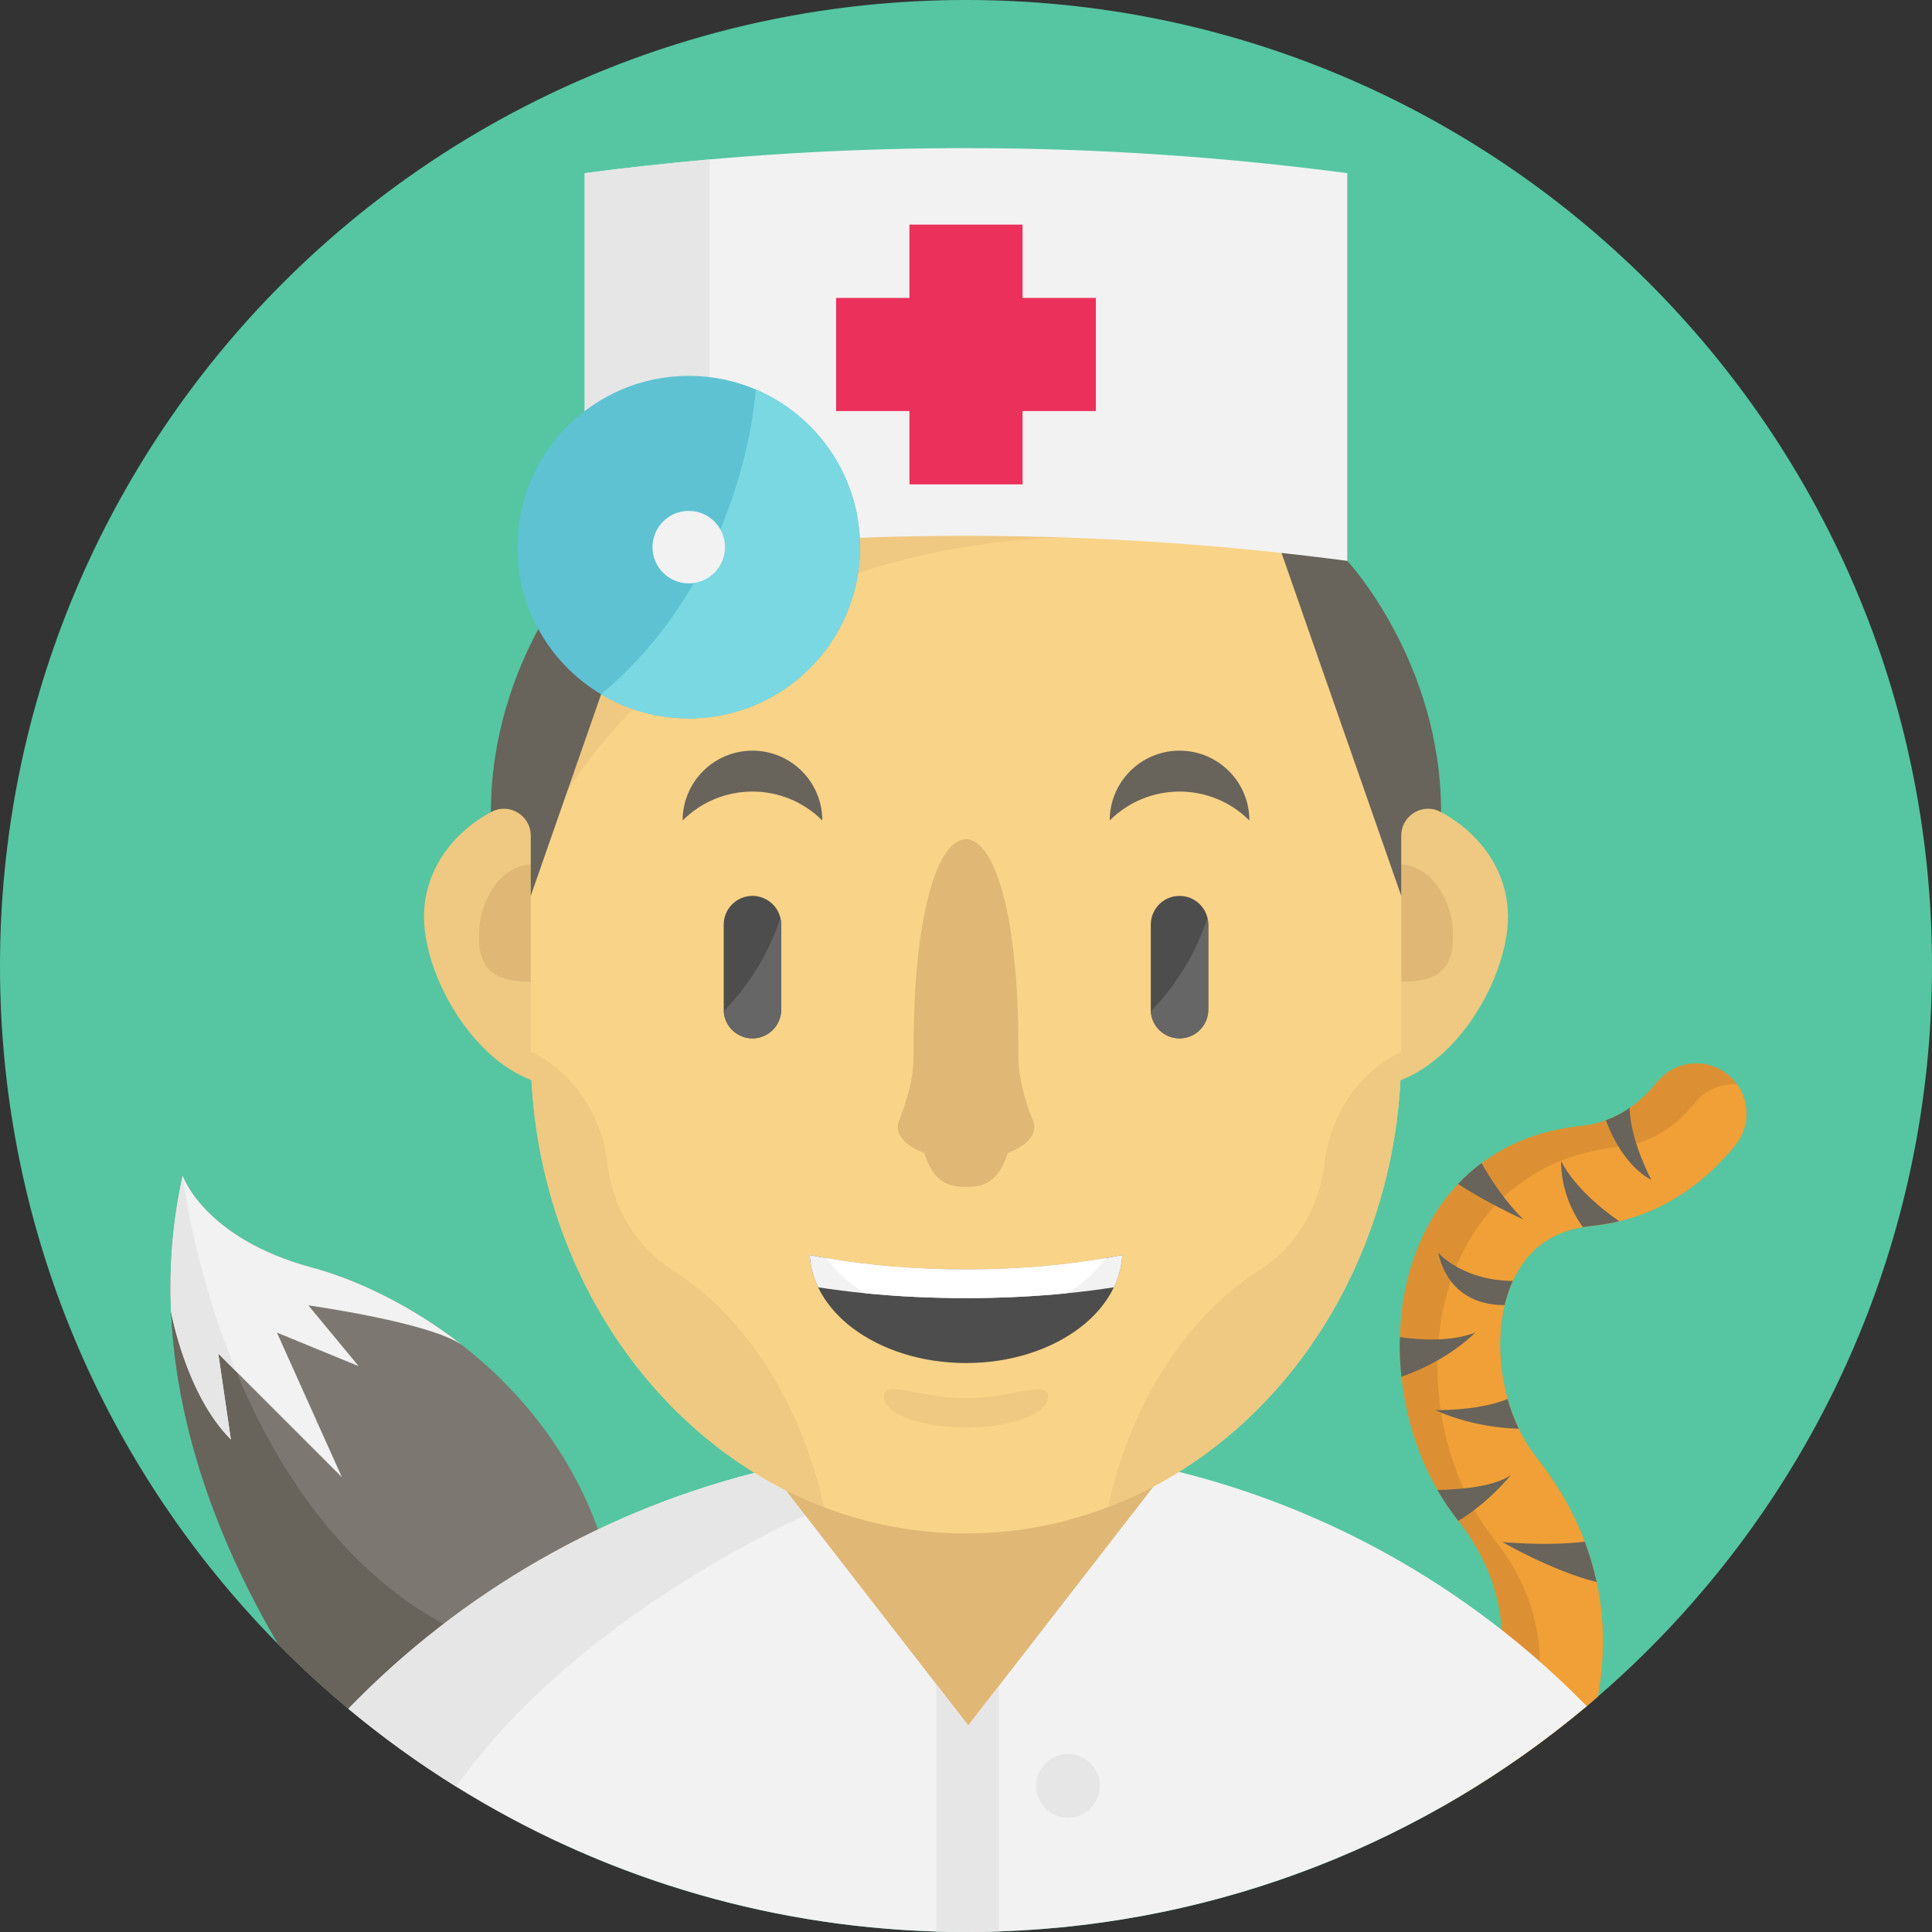 <?xml version="1.0" encoding="iso-8859-1"?>
<!-- Generator: Adobe Illustrator 19.0.0, SVG Export Plug-In . SVG Version: 6.00 Build 0)  -->
<svg version="1.1" id="Layer_1" xmlns="http://www.w3.org/2000/svg" xmlns:xlink="http://www.w3.org/1999/xlink" x="0px" y="0px"
	 viewBox="0 0 512 512" style="enable-background:new 0 0 512 512;" xml:space="preserve">
<rect x="0" y="0" width="512" height="512" fill="#333333" stroke="none"/>
<path style="fill:#55C6A1;" d="M511.999,255.406c0.144,64.931-23.883,124.266-63.632,169.489
	c-7.739,8.805-16.077,17.088-24.949,24.749c-0.966,0.844-1.943,1.677-2.92,2.498c-11.947,10.037-24.815,18.997-38.483,26.747
	c-34.842,19.741-74.768,31.544-117.349,32.965c-2.676,0.089-5.374,0.133-8.072,0.144c-2.842,0.011-5.663-0.033-8.483-0.122
	c-35.808-1.077-69.783-9.526-100.439-23.861c-19.997-9.36-38.583-21.229-55.349-35.186c-6.473-5.385-12.68-11.092-18.598-17.088
	c-3.187-3.231-6.295-6.551-9.316-9.959c-39.949-45.045-64.265-104.269-64.409-169.2C-0.321,115.195,114.03,0.323,255.417,0.001
	C396.793-0.321,511.677,114.019,511.999,255.406z"/>
<path style="fill:#7C7871;" d="M164.993,446.979c-0.6,24.893-8.016,36.463-17.321,41.037c-5.907-2.765-11.68-5.751-17.332-8.949
	c-13.479-7.606-26.203-16.399-38.017-26.237c-6.473-5.385-12.68-11.092-18.598-17.088c-13.812-23.539-26.892-54.339-28.391-88.125
	c-0.533-11.736,0.344-23.827,3.076-36.096c0,0,5.552,16.655,34.42,24.427c10.992,2.953,25.781,9.626,39.782,20.618
	c0.133,0.111,0.278,0.222,0.422,0.333c0.044,0.033,0.089,0.067,0.122,0.1C145.696,374.886,166.037,404.032,164.993,446.979z"/>
<path style="fill:#68635B;" d="M130.341,479.067c-13.479-7.606-26.203-16.399-38.017-26.237
	c-6.473-5.385-12.68-11.092-18.598-17.088c-13.812-23.539-26.892-54.339-28.391-88.125c-0.533-11.736,0.344-23.827,3.076-36.096
	c0,0,11.103,97.707,81.053,124.355C164.338,449.166,151.747,465.754,130.341,479.067z"/>
<path style="fill:#DD9033;" d="M459.825,303.56c-8.583,10.481-18.886,17.221-30.711,20.074c-2.432,0.588-4.93,1.01-7.495,1.266
	c-0.733,0.078-1.455,0.167-2.154,0.3c-8.672,1.443-14.9,6.229-18.553,14.245c-0.122,0.255-0.244,0.533-0.355,0.799
	c-0.744,1.765-1.355,3.642-1.81,5.585c-1.865,7.783-1.51,16.755,0.788,24.938c0.766,2.742,1.754,5.385,2.953,7.872
	c1.277,2.72,2.82,5.252,4.597,7.495c5.629,7.106,9.937,14.623,12.88,22.439c1.332,3.509,2.387,7.062,3.153,10.681v0.011
	c2.132,9.804,2.232,19.997,0.3,30.378c-0.966,0.844-1.943,1.677-2.92,2.498c-5.929,4.974-12.08,9.693-18.442,14.123
	c-6.462,4.508-13.157,8.716-20.041,12.624c0.378-2.154,1.299-4.241,2.765-6.051c1.232-1.543,28.146-35.907,1.699-69.805
	c-0.1-0.122-0.189-0.244-0.289-0.366c-1.932-2.443-3.697-5.063-5.274-7.817c-5.163-8.982-8.394-19.419-9.526-30.001
	c-0.378-3.497-0.522-7.017-0.422-10.504c0.222-8.572,1.876-16.966,5.052-24.482c2.631-6.229,6.129-11.625,10.392-16.111
	c1.921-2.032,3.997-3.875,6.218-5.518c7.328-5.463,16.222-8.827,26.325-9.848c2.309-0.233,4.508-0.722,6.617-1.499
	c2.21-0.799,4.319-1.899,6.329-3.309c2.576-1.788,5.008-4.086,7.306-6.895c4.663-5.696,13.057-6.529,18.753-1.876
	c0.933,0.766,1.743,1.632,2.409,2.576C463.778,292.157,463.723,298.796,459.825,303.56z"/>
<path style="fill:#F0A037;" d="M459.825,303.56c-8.583,10.481-18.886,17.221-30.711,20.074c-2.432,0.588-4.93,1.01-7.495,1.266
	c-0.733,0.078-1.455,0.167-2.154,0.3c-8.672,1.443-14.9,6.229-18.553,14.245c-0.122,0.255-0.244,0.533-0.355,0.799
	c-0.744,1.765-1.355,3.642-1.81,5.585c-1.865,7.783-1.51,16.755,0.788,24.938c0.766,2.742,1.754,5.385,2.953,7.872
	c1.277,2.72,2.82,5.252,4.597,7.495c5.629,7.106,9.937,14.623,12.88,22.439c1.332,3.509,2.387,7.062,3.153,10.681v0.011
	c2.132,9.804,2.232,19.997,0.3,30.378c-0.966,0.844-1.943,1.677-2.92,2.498c-5.929,4.974-12.08,9.693-18.442,14.123
	c6.218-13.268,11.658-35.574-5.585-57.681c-0.1-0.122-0.189-0.244-0.289-0.366c-1.932-2.443-3.697-5.063-5.274-7.817
	c-5.163-8.982-8.394-19.419-9.526-30.001c-0.378-3.497-0.522-7.017-0.422-10.504c0.222-8.572,1.876-16.966,5.052-24.482
	c2.631-6.229,6.129-11.625,10.392-16.111c1.921-2.032,3.997-3.875,6.218-5.518c7.328-5.463,16.222-8.827,26.325-9.848
	c2.309-0.233,4.508-0.722,6.617-1.499c2.21-0.799,4.319-1.899,6.329-3.309c2.576-1.788,5.008-4.086,7.306-6.895
	c2.831-3.453,7.028-5.118,11.17-4.852C463.778,292.157,463.723,298.796,459.825,303.56z"/>
<path style="fill:#F2F2F2;" d="M420.495,452.14c-42.414,35.63-96.564,57.736-155.832,59.713c-2.676,0.089-5.374,0.133-8.072,0.144
	c-2.842,0.011-5.663-0.033-8.483-0.122c-46.6-1.41-90.091-15.278-127.219-38.417c-10.004-6.218-19.553-13.124-28.568-20.63
	c29.878-30.822,68.373-53.273,111.608-63.476c8.616-2.032,17.41-3.575,26.37-4.597c5.874-0.688,11.803-1.133,17.809-1.355
	c2.687-0.111,5.385-0.155,8.105-0.167c2.831-0.011,5.651,0.033,8.449,0.144C325.652,385.444,380.624,411.37,420.495,452.14z"/>
<path style="fill:#E6E6E6;" d="M230.299,384.756l-11.947,14.645c0,0-63.077,25.726-97.463,74.058
	c-10.004-6.218-19.553-13.124-28.568-20.63c29.878-30.822,68.373-53.273,111.608-63.477
	C212.545,387.32,221.338,385.777,230.299,384.756z"/>
<polyline style="fill:#E0B775;" points="309.253,389.352 256.591,457.259 203.929,389.352 "/>
<path style="fill:#E6E6E6;" d="M264.663,446.855v64.998c-2.676,0.089-5.374,0.133-8.072,0.144c-2.842,0.011-5.663-0.033-8.483-0.122
	v-65.553l8.483,10.937L264.663,446.855z"/>
<g>
	<path style="fill:#EFC881;" d="M187.233,242.86c0-17.945-16.76-32.492-37.435-32.492s-37.435,14.547-37.435,32.492
		s16.76,45.1,37.435,45.1S187.233,260.805,187.233,242.86z"/>
	<path style="fill:#EFC881;" d="M399.635,242.86c0-17.945-16.76-32.492-37.435-32.492c-20.675,0-37.435,14.547-37.435,32.492
		s16.76,45.1,37.435,45.1C382.875,287.96,399.635,260.805,399.635,242.86z"/>
</g>
<g>
	<path style="fill:#E0B775;" d="M385.07,248.222c0-10.589-6.462-19.174-14.434-19.174s-14.434,8.584-14.434,19.174
		c0,10.589,6.462,11.957,14.434,11.957C378.608,260.179,385.07,258.811,385.07,248.222z"/>
	<path style="fill:#E0B775;" d="M155.791,248.222c0-10.589-6.462-19.174-14.434-19.174c-7.972,0-14.434,8.584-14.434,19.174
		c0,10.589,6.462,11.957,14.434,11.957C149.329,260.179,155.791,258.811,155.791,248.222z"/>
</g>
<path style="fill:#F9D387;" d="M371.341,211.958v66.741c0,12.602-1.654,24.793-4.741,36.296c-1.133,4.23-2.443,8.35-3.964,12.369
	c-12.524,33.676-37.706,60.101-68.995,72.037c-0.733,0.289-1.466,0.566-2.198,0.822c-11.17,4.008-23.083,6.151-35.441,6.151
	c-12.369,0-24.282-2.143-35.441-6.151c-0.744-0.255-1.477-0.533-2.21-0.822c-23.239-8.86-43.091-25.715-56.915-47.61
	c-4.797-7.583-8.86-15.766-12.08-24.427c-1.521-4.019-2.831-8.139-3.953-12.369c-3.098-11.503-4.752-23.694-4.752-36.296v-66.741
	c0-40.215,16.799-76.079,43.047-99.473c19.775-17.643,44.923-28.202,72.303-28.202c31.844,0,60.678,14.29,81.552,37.406
	C358.428,144.784,371.341,176.706,371.341,211.958z"/>
<g>
	<path style="fill:#EFC881;" d="M161.094,309.143l-0.155-1.189c-1.619-12.394-8.703-23.084-18.896-28.517l-1.389-0.741
		c0,12.608,1.651,24.795,4.744,36.301c1.127,4.223,2.438,8.343,3.958,12.361c12.531,33.675,37.71,60.11,68.997,72.036
		c-6.144-27.8-20.859-50.567-39.985-62.658C169.105,330.88,162.621,320.834,161.094,309.143z"/>
	<path style="fill:#EFC881;" d="M351.058,307.955l-0.155,1.189c-1.527,11.689-8.011,21.737-17.276,27.595
		c-19.125,12.091-33.84,34.858-39.985,62.658c31.287-11.926,56.466-38.361,68.997-72.036c1.52-4.019,2.831-8.14,3.958-12.361
		c3.093-11.505,4.744-23.693,4.744-36.301l-1.389,0.741C359.761,284.871,352.677,295.561,351.058,307.955z"/>
	<path style="fill:#EFC881;" d="M284.893,142.541c0,0-89.191-3.631-135.092,67.829c-3.364,5.23-6.406,9.071-9.149,11.692v-10.104
		c0-40.215,16.799-76.079,43.047-99.473L284.893,142.541z"/>
</g>
<g>
	<path style="fill:#68635B;" d="M154.957,148.631c0,0-24.861,26.653-24.861,66.602c0,0,0.01-0.006,0.03-0.017
		c4.727-2.619,10.529,0.829,10.529,6.233v15.966l31.723-90.88l-9.666-9.666L154.957,148.631z"/>
	<path style="fill:#68635B;" d="M357.041,148.631c0,0,24.861,26.653,24.861,66.602c0,0-0.01-0.006-0.03-0.017
		c-4.727-2.619-10.529,0.829-10.529,6.233v15.966l-31.723-90.88l9.666-9.666L357.041,148.631z"/>
</g>
<path style="fill:#F2F2F2;" d="M357.041,45.889v102.748c-56.004-7.395-112.719-8.605-168.967-3.642
	c-11.059,0.977-22.106,2.187-33.121,3.642V45.889c11.014-1.455,22.062-2.665,33.121-3.642
	C244.322,37.284,301.036,38.494,357.041,45.889z"/>
<circle style="fill:#E6E6E6;" cx="283.029" cy="473.27" r="8.445"/>
<polygon style="fill:#EB305B;" points="290.419,78.954 270.988,78.954 270.988,59.523 241.01,59.523 241.01,78.954 221.579,78.954 
	221.579,108.932 241.01,108.932 241.01,128.363 270.988,128.363 270.988,108.932 290.419,108.932 "/>
<path style="fill:#E6E6E6;" d="M188.073,42.247v102.748c-11.059,0.977-22.106,2.187-33.121,3.642V45.889
	C165.967,44.434,177.015,43.224,188.073,42.247z"/>
<path style="fill:#5EC2D3;" d="M227.915,144.996c0,25.071-20.33,45.39-45.39,45.39c-8.494,0-16.433-2.332-23.228-6.395
	c-13.268-7.905-22.162-22.417-22.162-38.994c0-25.071,20.319-45.39,45.39-45.39c6.307,0,12.313,1.288,17.765,3.609
	C216.523,110.132,227.915,126.232,227.915,144.996z"/>
<path style="fill:#79D8E2;" d="M227.915,144.996c0,25.071-20.33,45.39-45.39,45.39c-8.494,0-16.433-2.332-23.228-6.395
	c38.361-32.032,40.993-80.775,40.993-80.775C216.523,110.132,227.915,126.232,227.915,144.996z"/>
<circle style="fill:#F2F2F2;" cx="182.524" cy="144.995" r="9.602"/>
<g>
	<path style="fill:#68635B;" d="M437.575,312.631c0,0-7.317-3.131-12.002-15.744c2.21-0.799,4.319-1.899,6.329-3.309
		C431.901,293.578,431.468,300.418,437.575,312.631z"/>
	<path style="fill:#68635B;" d="M429.114,323.634c-2.432,0.588-4.93,1.01-7.495,1.266c-0.733,0.078-1.455,0.167-2.154,0.3
		c-2.931-4.141-5.763-10.082-5.763-17.565C413.703,307.635,416.912,315.229,429.114,323.634z"/>
	<path style="fill:#68635B;" d="M403.699,323.168c-0.389-0.167-9.615-4.375-17.288-9.415c1.921-2.032,3.997-3.875,6.218-5.518
		C395.272,312.92,398.947,318.416,403.699,323.168z"/>
	<path style="fill:#68635B;" d="M400.912,339.445c-0.122,0.255-0.244,0.533-0.355,0.799c-0.744,1.765-1.355,3.642-1.81,5.585
		c0,0-14.267,1.221-17.621-13.879C381.493,332.517,388.166,339.445,400.912,339.445z"/>
	<path style="fill:#68635B;" d="M390.942,353.157c0,0-6.939,7.328-19.553,11.692c-0.378-3.497-0.522-7.017-0.422-10.504
		C376.408,355.134,384.491,355.622,390.942,353.157z"/>
	<path style="fill:#68635B;" d="M402.489,378.639c-12.991-0.389-22.095-4.941-22.095-4.941c8.86,0,14.967-1.299,19.142-2.931
		C400.302,373.509,401.29,376.152,402.489,378.639z"/>
	<path style="fill:#68635B;" d="M400.379,390.908c0,0-5.718,7.195-13.901,12.125c-0.1-0.122-0.189-0.244-0.289-0.366
		c-1.932-2.443-3.697-5.063-5.274-7.817C386.667,394.75,395.938,394.061,400.379,390.908z"/>
	<path style="fill:#68635B;" d="M423.119,419.254c-11.536-2.831-24.96-10.581-24.96-10.581c9.96,0.788,17.077,0.455,21.807-0.1
		C421.298,412.082,422.352,415.635,423.119,419.254z"/>
</g>
<path style="fill:#F2F2F2;" d="M95.044,362.04l-21.651-8.882l17.21,38.306l-32.754-32.754l3.331,22.761
	c-11.936-11.936-15.844-33.853-15.844-33.853c-0.533-11.736,0.344-23.827,3.076-36.096c0,0,5.552,16.655,34.42,24.427
	c10.992,2.953,25.781,9.626,39.782,20.618c-8.338-6.107-40.893-10.626-40.893-10.626L95.044,362.04z"/>
<path style="fill:#E6E6E6;" d="M57.848,358.709l3.331,22.761c-11.936-11.936-15.844-33.853-15.844-33.853
	c-0.533-11.736,0.344-23.827,3.076-36.096c0,0,2.765,24.294,14.212,51.963L57.848,358.709z"/>
<g>
	<path style="fill:#4D4D4D;" d="M320.205,245.043v22.512c0,4.213-3.408,7.62-7.62,7.62c-4.063,0-7.381-3.179-7.6-7.193
		c-0.01-0.139-0.01-0.289-0.01-0.427v-22.512c0-4.213,3.408-7.62,7.61-7.62c2.106,0,4.014,0.854,5.384,2.225
		c0.984,0.984,1.699,2.235,2.026,3.626C320.135,243.841,320.205,244.437,320.205,245.043z"/>
	<path style="fill:#4D4D4D;" d="M199.41,275.174L199.41,275.174c-4.206,0-7.617-3.41-7.617-7.617v-22.518
		c0-4.206,3.41-7.617,7.617-7.617l0,0c4.206,0,7.617,3.41,7.617,7.617v22.518C207.026,271.764,203.617,275.174,199.41,275.174z"/>
</g>
<g>
	<path style="fill:#68635B;" d="M331.096,217.437c0-10.22-8.285-18.506-18.506-18.506s-18.506,8.285-18.506,18.506l0,0
		C304.305,207.217,320.876,207.217,331.096,217.437L331.096,217.437z"/>
	<path style="fill:#68635B;" d="M217.915,217.437c0-10.22-8.285-18.506-18.506-18.506c-10.22,0-18.506,8.285-18.506,18.506l0,0
		C191.125,207.217,207.695,207.217,217.915,217.437L217.915,217.437z"/>
</g>
<g>
	<path style="fill:#666666;" d="M320.2,245.043v22.512c0,4.213-3.408,7.62-7.62,7.62c-4.064,0-7.381-3.179-7.6-7.193
		c8.524-8.763,12.845-18.11,15.01-24.707C320.131,243.841,320.2,244.437,320.2,245.043z"/>
	<path style="fill:#666666;" d="M207.02,245.043v22.512c0,4.213-3.408,7.62-7.62,7.62c-4.064,0-7.381-3.179-7.6-7.193
		c8.524-8.763,12.845-18.11,15.01-24.707C206.95,243.841,207.02,244.437,207.02,245.043z"/>
</g>
<path style="fill:#E0B775;" d="M274.089,298.675c0-0.567-0.114-1.121-0.331-1.658c-2.302-5.685-3.931-11.609-3.882-17.743
	c0.006-0.685,0.008-1.383,0.008-2.095c0-34.249-6.216-54.758-13.882-54.758c-7.667,0-13.882,20.51-13.882,54.758
	c0,0.712,0.002,1.41,0.008,2.095c0.049,6.133-1.581,12.058-3.882,17.743c-0.218,0.536-0.331,1.09-0.331,1.658
	c0,2.796,2.754,5.276,7.016,6.867c2.535,7.915,6.55,9.008,11.071,9.008c4.521,0,8.537-1.093,11.071-9.008
	C271.336,303.952,274.089,301.47,274.089,298.675z"/>
<path style="fill:#4D4D4D;" d="M297.417,332.599c-0.011,0.111-0.011,0.211-0.022,0.322c-0.044,0.633-0.111,1.266-0.211,1.888
	c-0.078,0.489-0.167,0.966-0.278,1.443c-0.078,0.344-0.167,0.688-0.255,1.033c-0.366,1.321-0.855,2.609-1.466,3.864
	c-1.943,4.064-5.063,7.728-9.071,10.77c-7.572,5.729-18.254,9.304-30.112,9.304c-11.858,0-22.539-3.575-30.112-9.304
	c-4.008-3.042-7.128-6.706-9.071-10.77c-0.611-1.255-1.099-2.543-1.466-3.864c-0.089-0.344-0.178-0.688-0.255-1.033
	c-0.111-0.477-0.2-0.955-0.278-1.443c-0.1-0.622-0.167-1.255-0.211-1.888c-0.011-0.111-0.011-0.211-0.022-0.322
	c1.454,0.289,2.931,0.566,4.441,0.822c11.159,1.932,23.705,3.009,36.973,3.009s25.815-1.077,36.973-3.009
	C294.486,333.165,295.962,332.887,297.417,332.599z"/>
<path style="fill:#F2F2F2;" d="M297.417,332.599c-0.011,0.111-0.011,0.211-0.022,0.322c-0.044,0.633-0.111,1.266-0.211,1.888
	c-0.078,0.489-0.167,0.966-0.278,1.443c-0.078,0.344-0.167,0.688-0.255,1.033c-0.366,1.321-0.855,2.609-1.466,3.864
	c-3.997,0.622-8.161,1.155-12.458,1.577c-8.449,0.844-17.421,1.288-26.725,1.288c-9.304,0-18.276-0.444-26.725-1.288
	c-4.297-0.422-8.461-0.955-12.458-1.577c-0.611-1.255-1.099-2.543-1.466-3.864c-0.089-0.344-0.178-0.688-0.255-1.033
	c-0.111-0.477-0.2-0.955-0.278-1.443c-0.1-0.622-0.167-1.255-0.211-1.888c-0.011-0.111-0.011-0.211-0.022-0.322
	c1.455,0.289,2.931,0.566,4.441,0.822c11.159,1.932,23.705,3.009,36.973,3.009c13.268,0,25.815-1.077,36.973-3.009
	C294.486,333.165,295.962,332.887,297.417,332.599z"/>
<path style="fill:#FFFFFF;" d="M292.976,333.42c-1.81,2.587-4.13,4.952-6.862,7.028c-1.066,0.811-2.198,1.577-3.386,2.276
	c-8.449,0.844-17.421,1.288-26.725,1.288c-9.304,0-18.276-0.444-26.725-1.288c-1.188-0.699-2.321-1.466-3.386-2.276
	c-2.731-2.076-5.052-4.441-6.862-7.028c11.159,1.932,23.705,3.009,36.973,3.009S281.817,335.352,292.976,333.42z"/>
<path style="fill:#EFC881;" d="M277.766,370.073c0-4.541-9.743,0.484-21.763,0.484c-12.02,0-21.763-5.024-21.763-0.484
	c0,4.54,9.743,8.222,21.763,8.222C268.021,378.295,277.766,374.614,277.766,370.073z"/>
<g>
</g>
<g>
</g>
<g>
</g>
<g>
</g>
<g>
</g>
<g>
</g>
<g>
</g>
<g>
</g>
<g>
</g>
<g>
</g>
<g>
</g>
<g>
</g>
<g>
</g>
<g>
</g>
<g>
</g>
</svg>
